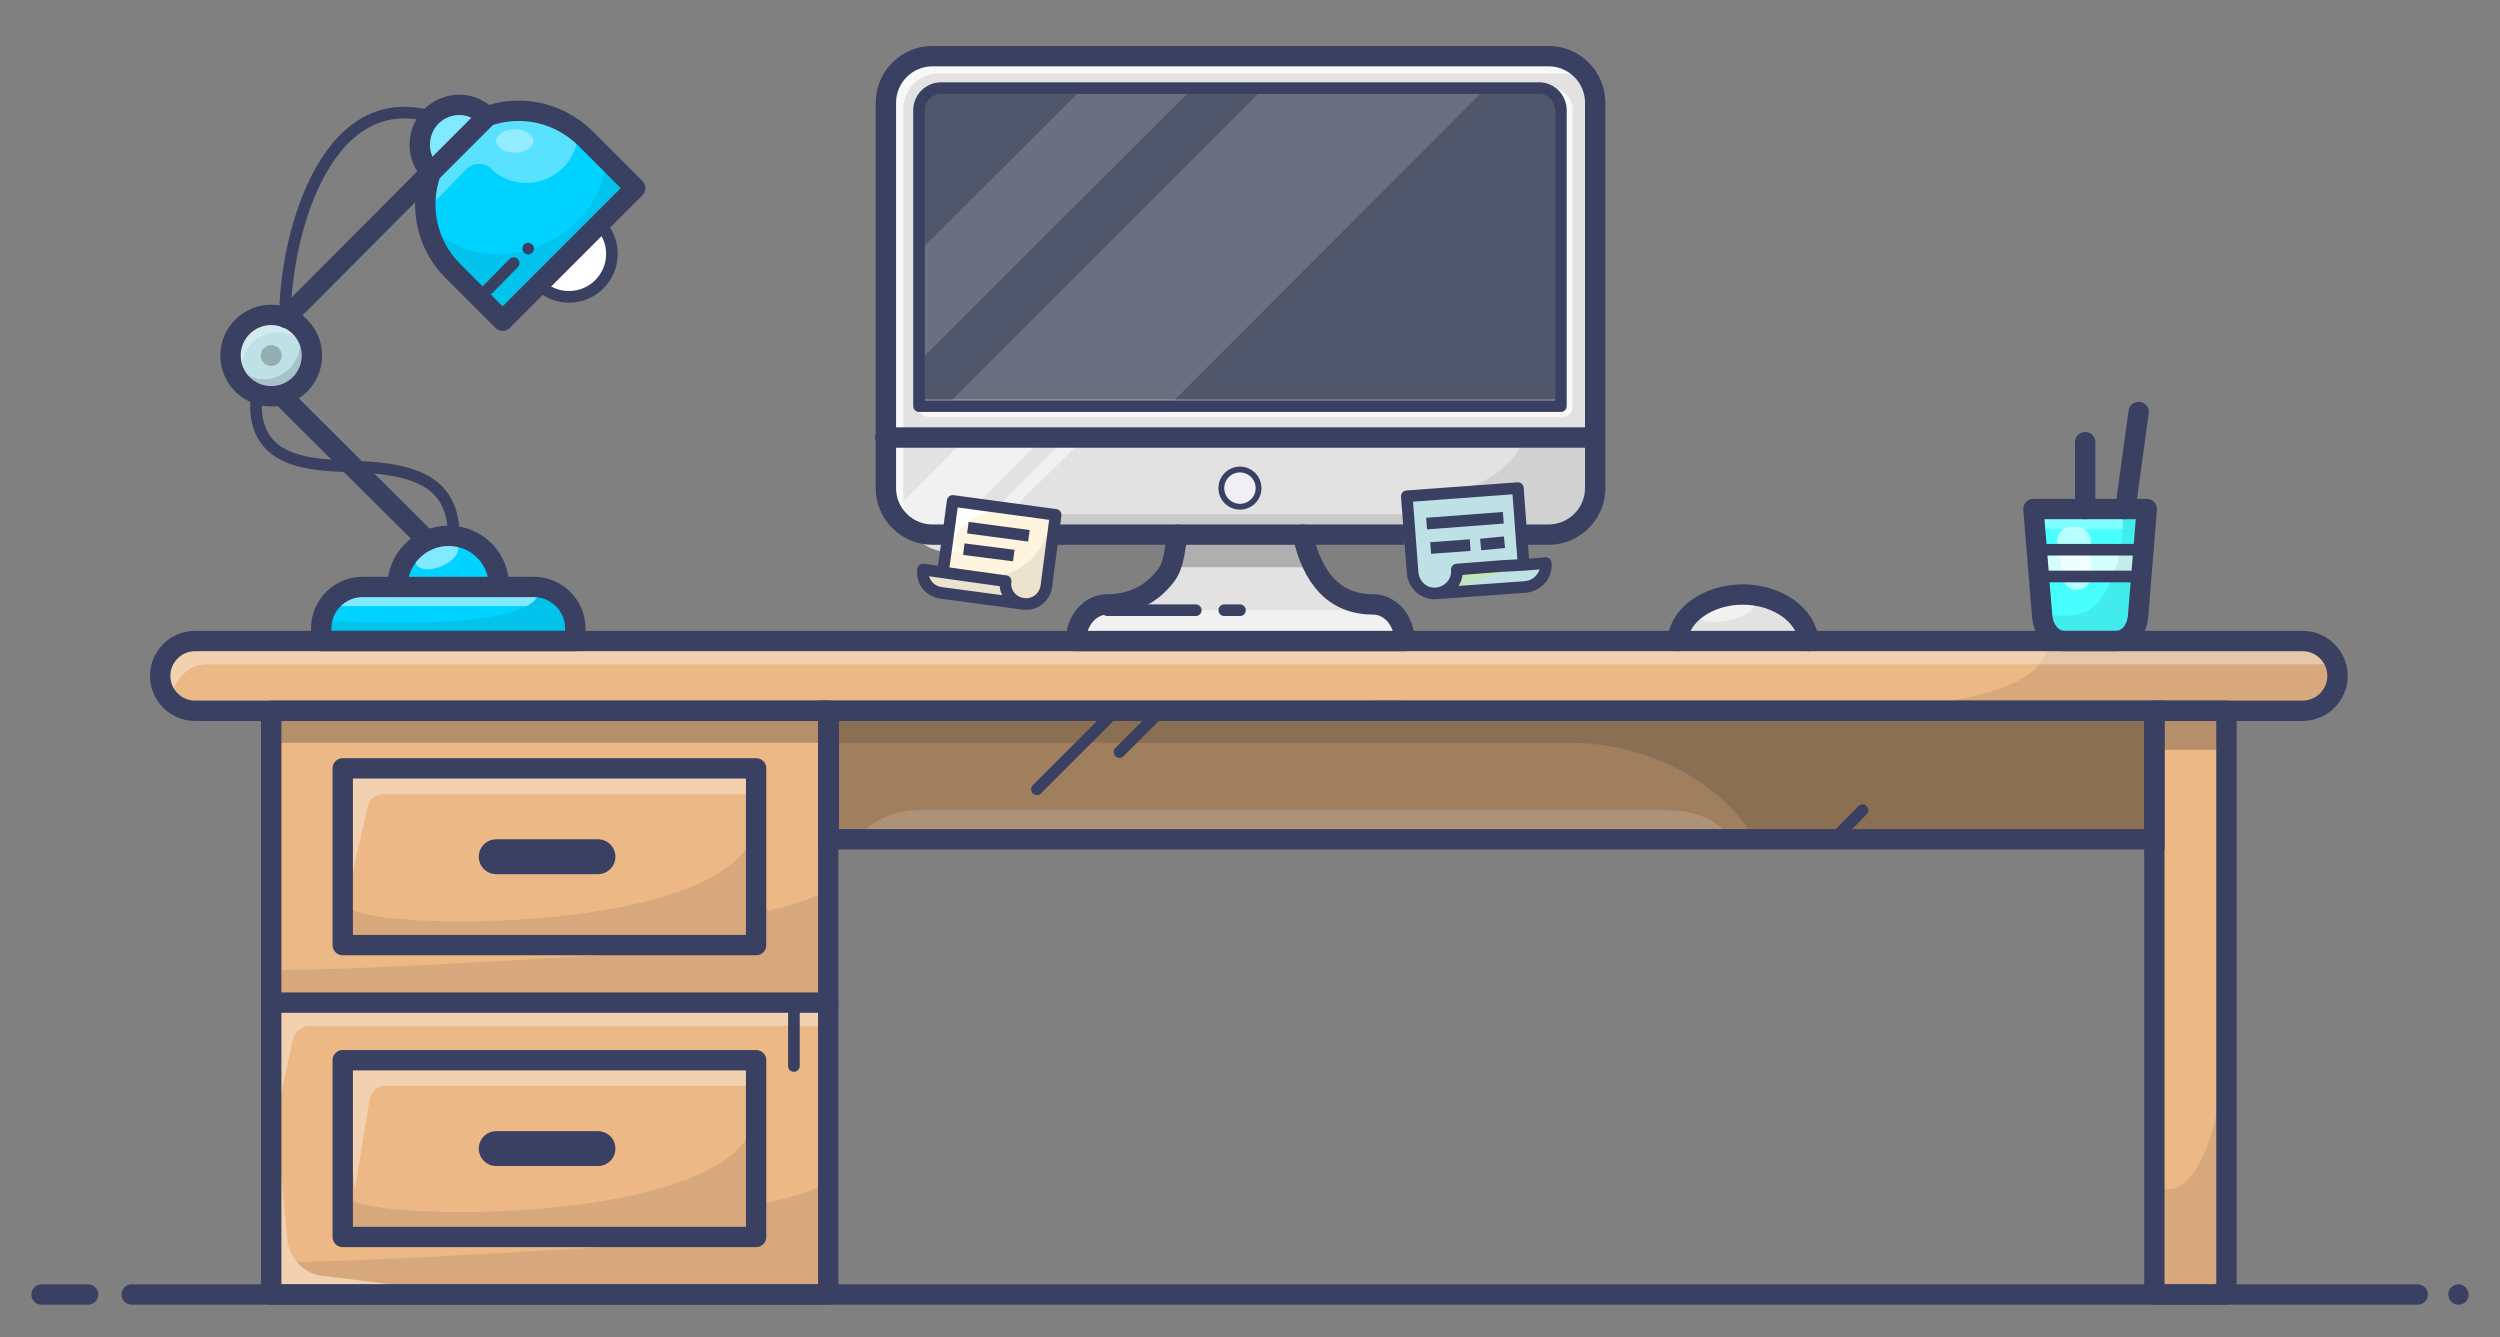 <?xml version="1.0" encoding="UTF-8" standalone="no"?>
<!-- Generator: Adobe Illustrator 21.0.0, SVG Export Plug-In . SVG Version: 6.00 Build 0)  -->

<svg
   xmlns:dc="http://purl.org/dc/elements/1.1/"
   xmlns:cc="http://creativecommons.org/ns#"
   xmlns:rdf="http://www.w3.org/1999/02/22-rdf-syntax-ns#"
   xmlns:svg="http://www.w3.org/2000/svg"
   xmlns="http://www.w3.org/2000/svg"
   xmlns:sodipodi="http://sodipodi.sourceforge.net/DTD/sodipodi-0.dtd"
   xmlns:inkscape="http://www.inkscape.org/namespaces/inkscape"
   version="1.1"
   x="0px"
   y="0px"
   viewBox="0 0 430 230"
   xml:space="preserve"
   id="svg752"
   sodipodi:docname="workspace-hero.svg"
   width="430"
   height="230"
   inkscape:version="0.92.2 (5c3e80d, 2017-08-06)"><rect x="0" y="0" width="430" height="230" fill="#808080" stroke="none"/><defs
     id="defs756" /><sodipodi:namedview
     pagecolor="#ffffff"
     bordercolor="#666666"
     borderopacity="1"
     objecttolerance="10"
     gridtolerance="10"
     guidetolerance="10"
     inkscape:pageopacity="0"
     inkscape:pageshadow="2"
     inkscape:window-width="1366"
     inkscape:window-height="745"
     id="namedview754"
     showgrid="false"
     inkscape:zoom="1.5733333"
     inkscape:cx="252.4131"
     inkscape:cy="100.6084"
     inkscape:window-x="-8"
     inkscape:window-y="-8"
     inkscape:window-maximized="1"
     inkscape:current-layer="svg752" /><style
     type="text/css"
     id="style2">
	.st0{fill:#FAF4ED;}
	.st1{fill:#F5F5F7;}
	.st2{fill:#F7F7F7;}
	.st3{fill:#F7FEFF;}
	.st4{opacity:4.000000e-02;fill:#141414;}
	.st5{fill:#FFFFFF;}
	.st6{opacity:5.000000e-02;fill:#141414;}
	.st7{opacity:3.000000e-02;fill:#141414;}
	.st8{opacity:0.5;fill:#FFFFFF;}
	.st9{opacity:0.75;fill:#FFFFFF;}
	.st10{opacity:0.7;fill:#FFFFFF;}
	.st11{opacity:2.000000e-02;fill:#141414;}
	.st12{fill:#141414;}
	.st13{fill:none;stroke:#DCDEE8;stroke-width:3;stroke-linecap:round;stroke-linejoin:round;stroke-miterlimit:10;}
	.st14{fill:none;stroke:#DCDEE8;stroke-width:6;stroke-linecap:round;stroke-linejoin:round;stroke-miterlimit:10;}
	.st15{fill:none;stroke:#DCDEE8;stroke-width:1.5;stroke-linecap:round;stroke-linejoin:round;stroke-miterlimit:10;}
	.st16{fill:none;stroke:#DCDEE8;stroke-width:4;stroke-linecap:round;stroke-linejoin:round;stroke-miterlimit:10;}
	.st17{fill:none;stroke:#DCDEE8;stroke-width:2;stroke-linecap:round;stroke-linejoin:round;stroke-miterlimit:10;}
	.st18{fill:none;stroke:#DCDEE8;stroke-width:3;stroke-linejoin:round;stroke-miterlimit:10;}
	.st19{fill:#EBB886;}
	.st20{fill:#48FFFF;}
	.st21{fill:#D2FFFE;}
	.st22{fill:#E2E2E2;}
	.st23{fill:#51576B;}
	.st24{fill:#D1F7C9;}
	.st25{fill:#FFF5DE;}
	.st26{fill:#FF7382;}
	.st27{fill:#00D3FF;}
	.st28{fill:#FFE499;}
	.st29{fill:#BEE1E5;}
	.st30{opacity:0.35;fill:#141414;}
	.st31{opacity:0.35;fill:#FFFFFF;}
	.st32{opacity:0.15;fill:#FFFFFF;}
	.st33{opacity:8.000000e-02;fill:#141414;}
	.st34{opacity:0.12;fill:#141414;}
	.st35{opacity:0.3;fill:#FFFFFF;}
	.st36{opacity:0.25;fill:#141414;}
	.st37{opacity:0.15;fill:#141414;}
	.st38{opacity:0.1;fill:#141414;}
	.st39{opacity:0.59;fill:#FFFFFF;}
	.st40{fill:none;stroke:#3A4061;stroke-width:2;stroke-linecap:round;stroke-linejoin:round;stroke-miterlimit:10;}
	.st41{fill:none;stroke:#3A4061;stroke-width:4;stroke-linecap:round;stroke-linejoin:round;stroke-miterlimit:10;}
	.st42{fill:#F0F0F2;stroke:#3A4061;stroke-miterlimit:10;}
	.st43{fill:none;stroke:#3A4061;stroke-width:6;stroke-linecap:round;stroke-linejoin:round;stroke-miterlimit:10;}
	.st44{fill:none;stroke:#3A4061;stroke-width:2;stroke-linejoin:round;stroke-miterlimit:10;}
	.st45{fill:none;stroke:#3A4061;stroke-width:3.5;stroke-linejoin:round;stroke-miterlimit:10;}
	.st46{fill:none;stroke:#3A4061;stroke-width:3.5;stroke-linecap:round;stroke-linejoin:round;stroke-miterlimit:10;}
	.st47{fill:none;stroke:#3A4061;stroke-width:3.5;stroke-miterlimit:10;}
</style><g
     id="g1228"
     transform="translate(-1.691)"><path
       style="fill:#ebb886"
       inkscape:connector-curvature="0"
       id="path481"
       d="m 397.741,110.257 c 3.3,0 6,2.7 6,6 0,1.7 -0.7,3.2 -1.8,4.2 -1.1,1.1 -2.6,1.8 -4.2,1.8 h -13.1 -12.4 v 0 h -228 v 0 h -95.8 -13.1 c -3.3,0 -6,-2.7 -6,-6 0,-1.7 0.7,-3.2 1.8,-4.2 1.1,-1.1 2.6,-1.8 4.2,-1.8 h 21.8 43.7 112.4 56.5 38.7 22.5 38 8.9 z"
       class="st19" /><path
       style="fill:#ebb886"
       inkscape:connector-curvature="0"
       id="path483"
       d="m 384.541,122.257 v 94.2 c 0,3.4 -2.8,6.2 -6.2,6.2 -3.4,0 -6.2,-2.8 -6.2,-6.2 v -94.2 z"
       class="st19" /><polygon
       transform="translate(-202.559,-252.743)"
       style="fill:#48ffff"
       id="polygon485"
       points="554.6,347.3 554.1,340.3 573.6,340.3 573,347.3 "
       class="st20" /><polygon
       transform="translate(-202.559,-252.743)"
       style="fill:#d2fffe"
       id="polygon487"
       points="555,351.9 554.6,347.3 573,347.3 572.6,351.9 "
       class="st21" /><path
       style="fill:#48ffff"
       inkscape:connector-curvature="0"
       id="path489"
       d="m 370.041,99.157 -0.5,6.8 c -0.2,2.4 -1.8,4.3 -3.8,4.3 h -8.9 c -2,0 -3.6,-1.8 -3.8,-4.3 l -0.5,-6.8 z"
       class="st20" /><rect
       style="fill:#ebb886"
       id="rect491"
       height="22.1"
       width="228"
       class="st19"
       y="122.257"
       x="144.241" /><path
       style="fill:#e2e2e2"
       inkscape:connector-curvature="0"
       id="path493"
       d="m 312.741,110.257 h -22.5 c 0.2,-4.5 5.2,-8 11.2,-8 6,0 11.1,3.5 11.3,8 z"
       class="st22" /><path
       style="fill:#ebb886"
       inkscape:connector-curvature="0"
       id="path513"
       d="m 144.141,172.457 v 50.2 h -95.8 v -50.2 z m -12.3,40.3 v -30.5 h -71.1 v 30.5 z"
       class="st19" /><path
       style="fill:#ebb886"
       inkscape:connector-curvature="0"
       id="path515"
       d="m 144.141,122.257 v 50.2 h -95.8 v -50.2 z m -12.3,40.3 v -30.4 h -71.1 v 30.4 z"
       class="st19" /><rect
       style="fill:#ebb886"
       id="rect517"
       height="30.5"
       width="71.1"
       class="st19"
       y="182.357"
       x="60.641" /><rect
       style="fill:#ebb886"
       id="rect519"
       height="30.5"
       width="71.1"
       class="st19"
       y="132.157"
       x="60.641" /><path
       style="fill:#00d3ff"
       inkscape:connector-curvature="0"
       id="path521"
       d="m 102.441,23.757 8.6,8.6 -6.2,6.2 -10.4,10.4 -6.2,6.2 -8.6,-8.6 c -4.6,-4.6 -5.9,-11.3 -3.7,-17 v 0 l 9.6,-9.6 v 0 c 1.8,-0.7 3.7,-1 5.6,-1 4,0.1 8.2,1.6 11.3,4.8 z"
       class="st27" /><path
       style="fill:#ffe499"
       inkscape:connector-curvature="0"
       id="path523"
       d="m 104.841,38.557 c 1.3,1.3 2.1,3.1 2.1,5.1 0,4.1 -3.3,7.4 -7.4,7.4 -2,0 -3.8,-0.8 -5.1,-2.1 z"
       class="st28" /><path
       style="fill:#00d3ff"
       inkscape:connector-curvature="0"
       id="path525"
       d="m 100.641,108.057 v 2.2 h -43.7 v -2.2 c 0,-3.9 3.2,-7.1 7.1,-7.1 h 6 17.5 6 c 3.9,0 7.1,3.1 7.1,7.1 z"
       class="st27" /><path
       style="fill:#00d3ff"
       inkscape:connector-curvature="0"
       id="path527"
       d="m 87.541,100.957 h -17.5 c 0,-4.8 3.9,-8.8 8.8,-8.8 4.8,0 8.7,3.9 8.7,8.8 z"
       class="st27" /><path
       style="fill:#00d3ff"
       inkscape:connector-curvature="0"
       id="path529"
       d="m 85.441,20.057 -9.6,9.6 c -2.6,-2.6 -2.6,-6.9 0,-9.6 2.7,-2.7 7,-2.7 9.6,0 z"
       class="st27" /><path
       style="fill:#bee1e5"
       inkscape:connector-curvature="0"
       id="path531"
       d="m 48.341,54.157 c 3.9,0 7,3.1 7,7 0,3.8 -3.1,6.9 -7,6.9 -3.8,0 -6.9,-3.1 -6.9,-6.9 -0.1,-3.9 3.1,-7 6.9,-7 z"
       class="st29" /><rect
       style="opacity:0.35;fill:#141414"
       id="rect539"
       height="20"
       width="227.6"
       class="st30"
       y="123.957"
       x="144.141" /><rect
       style="opacity:0.25;fill:#141414"
       id="rect565"
       height="5.7"
       width="95.9"
       class="st36"
       y="122.057"
       x="48.341" /><path
       inkscape:connector-curvature="0"
       id="path567"
       d="m 75.341,38.957 c 14,12.1 31.5,-1.3 30.4,-12 l 5.3,5.3 c -4.7,4.7 -9.4,9.4 -14.2,14.2 -2.9,2.9 -5.8,5.8 -8.7,8.7 -4.1,-4.4 -8.2,-8.7 -12.3,-13 z"
       class="st33" /><path
       style="opacity:0.15;fill:#141414"
       inkscape:connector-curvature="0"
       id="path569"
       d="m 94.441,101.457 c 0,-0.1 0,-0.3 0,-0.5 l 0.8,0.5 z"
       class="st37" /><path
       inkscape:connector-curvature="0"
       id="path571"
       d="m 99.441,104.057 -1,-0.6 -3.2,-2 h -0.8 c 0,1.1 -0.8,2.1 -2.2,2.8 -6.3,3.5 -24.6,3 -35.2,2.5 l -0.5,3.5 h 44.8 z"
       class="st33" /><path
       style="opacity:0.5;fill:#ffffff"
       inkscape:connector-curvature="0"
       id="path573"
       d="m 59.141,101.457 h 35.3 c 0,1.1 -0.8,2.1 -2.2,2.8 h -33.1 z"
       class="st8" /><polygon
       transform="translate(-190.559,-252.743)"
       style="opacity:0.3;fill:#ffffff"
       id="polygon575"
       points="289,354.2 289,356.2 285.8,354.2 "
       class="st35" /><path
       style="opacity:0.1;fill:#141414"
       inkscape:connector-curvature="0"
       id="path577"
       d="m 300.941,122.257 c 27.5,0.3 52.4,-1.1 53.2,-12 h 47.3 l 2.2,6 -3,5.2 -43.8,0.8 z"
       class="st38" /><path
       style="opacity:0.15;fill:#141414"
       inkscape:connector-curvature="0"
       id="path579"
       d="m 373.241,120.657 h -125.8 c -4.2,-0.2 -8.5,-0.3 -12.7,0 h -90.5 v 7.1 h 127.3 c 9,0 17.9,2.9 24.9,8.5 2.6,2.1 4.7,4.3 6,6.5 h 69.8 l 0.7,-15 h 0.3 z"
       class="st37" /><polygon
       transform="translate(-190.559,-252.743)"
       style="opacity:0.3;fill:#ffffff"
       id="polygon581"
       points="274,475.4 238.9,475.4 273.9,475.4 "
       class="st35" /><path
       style="opacity:0.1;fill:#141414"
       inkscape:connector-curvature="0"
       id="path583"
       d="m 131.841,156.857 c 5.5,-0.6 9.7,-2.4 12.3,-3.8 v 19.3 h -55.6 -40.2 v -5.5 c 19.5,0.1 83.5,-4.3 83.5,-4.3 z"
       class="st38" /><path
       style="opacity:0.35;fill:#ffffff"
       inkscape:connector-curvature="0"
       id="path585"
       d="m 57.241,219.457 c -1.8,-0.2 -3.4,-1.1 -4.5,-2.4 -0.9,-1.1 -1.5,-2.4 -1.6,-3.8 l -2.9,-29.4 v 33.3 5.5 h 35 z"
       class="st31" /><path
       style="opacity:0.1;fill:#141414"
       inkscape:connector-curvature="0"
       id="path587"
       d="m 144.141,203.357 v 19.3 h -60.8 l -26.1,-3.2 c -1.8,-0.2 -3.4,-1.1 -4.5,-2.4 23.3,-0.4 79,-4.3 79,-4.3 v -5.7 c 5.6,-0.6 9.8,-2.4 12.4,-3.7 z"
       class="st38" /><path
       inkscape:connector-curvature="0"
       id="path589"
       d="m 371.341,87.557 h -4.8 c 0.1,1.2 0.2,2.4 0.2,3.5 -0.1,4.5 -1.5,8.6 -3.7,11.9 -1.2,1.8 -3.3,2.9 -5.4,2.9 h -3.1 v 3.9 c -0.4,0.1 -0.9,0.3 -1.3,0.4 l -0.8,0.1 h 2.1 v 0 h 15 v -4.5 0 l 1.5,-14.7 z"
       class="st33" /><path
       style="opacity:0.3;fill:#ffffff"
       inkscape:connector-curvature="0"
       id="path591"
       d="m 366.641,87.557 c 0.1,1.2 0.2,2.4 0.2,3.5 h -15.3 v -3.5 z"
       class="st35" /><polygon
       transform="translate(-202.559,-252.743)"
       style="fill:#141414"
       id="polygon593"
       points="573.9,343.8 573.6,343.8 573.9,340.3 "
       class="st12" /><path
       style="opacity:0.35;fill:#ffffff"
       inkscape:connector-curvature="0"
       id="path597"
       d="m 95.941,19.957 -8.6,-0.9 -4,3.4 v 0 c 0,0.3 0,0.7 0.1,1 l -1.8,-0.4 -7.2,7.8 0.4,5.5 7,-7.2 c 1.2,-1.3 3.3,-1.3 4.5,0 0.1,0.1 0.3,0.3 0.4,0.4 1.5,1.2 3.4,1.9 5.5,1.9 3.4,0 6.4,-1.9 7.9,-4.8 0.5,-0.9 0.8,-2 1,-3 z"
       class="st31" /><path
       style="opacity:0.15;fill:#ffffff"
       inkscape:connector-curvature="0"
       id="path599"
       d="m 288.641,139.357 h -60.7 -7.2 -60.7 c -2.8,0 -7.3,0.5 -11.1,5 h 71.8 7.2 71.8 c -3.8,-4.5 -8.3,-5 -11.1,-5 z"
       class="st32" /><circle
       style="opacity:0.25;fill:#141414"
       id="circle601"
       r="1.8"
       cy="61.157"
       cx="48.341"
       class="st36" /><path
       style="opacity:0.3;fill:#ffffff"
       inkscape:connector-curvature="0"
       id="path603"
       d="m 43.241,63.357 c 0,-3.4 2.8,-6.2 6.2,-6.2 3.4,0 6.2,2.8 6.2,6.2 l -1.8,-7.3 -5.9,-2.5 -4.8,2.9 -1.9,4.3 z"
       class="st35" /><path
       style="opacity:0.15;fill:#141414"
       inkscape:connector-curvature="0"
       id="path605"
       d="m 53.141,57.557 c 0.8,3.3 -1.3,6.7 -4.6,7.5 -3.3,0.8 -6.7,-1.3 -7.5,-4.6 l 3.4,6.7 6.3,1.1 4,-3.9 0.8,-4.7 z"
       class="st37" /><path
       style="opacity:0.15;fill:#141414"
       inkscape:connector-curvature="0"
       id="path607"
       d="m 100.641,47.357 5.9,-5.9 -1.7,-3 -7.2,7.3 c -0.1,-0.1 -0.1,-0.1 -0.2,-0.2 l -1.5,1.8 v 0 0 l -0.9,1.1 -0.6,0.8 2.8,1.2 6.1,-0.5 3.3,-3.1 v -1.4 c -1.1,1.6 -3.7,2.4 -6,1.9 z"
       class="st37" /><ellipse
       style="opacity:0.35;fill:#ffffff"
       id="ellipse609"
       ry="2"
       rx="3.2"
       cy="24.257"
       cx="90.241"
       class="st31" /><polygon
       transform="translate(-190.559,-252.743)"
       style="opacity:0.5;fill:#ffffff"
       id="polygon611"
       points="265.5,281.8 264.5,276.6 270.2,269.4 274.6,272.4 "
       class="st8" /><ellipse
       style="opacity:0.5;fill:#ffffff;stroke-width:1"
       id="ellipse613"
       ry="2.1"
       rx="3.9"
       cy="117.866"
       cx="33.51"
       class="st8"
       transform="rotate(-22.955)" /><path
       style="opacity:0.35;fill:#ffffff"
       inkscape:connector-curvature="0"
       id="path615"
       d="m 404.041,114.257 c -0.1,0 -0.1,0 -0.2,0 h -366.5 c -1.7,0 -3.2,0.7 -4.2,1.8 -1.1,1.1 -1.8,2.6 -1.8,4.2 0,1.1 -2.2,-9 1,-9 h 366.5 c 2.3,0 4.2,1.2 5.2,3 z"
       class="st31" /><rect
       style="opacity:0.25;fill:#141414"
       id="rect617"
       height="7"
       width="12.9"
       class="st36"
       y="121.957"
       x="371.741" /><path
       style="opacity:0.1;fill:#141414"
       inkscape:connector-curvature="0"
       id="path619"
       d="m 372.241,201.457 c 0,6.3 12.4,5.9 12.4,-29 0,35.8 0,50.2 0,50.2 h -6.2 -6.2 z"
       class="st38" /><path
       style="opacity:0.1;fill:#141414"
       inkscape:connector-curvature="0"
       id="path621"
       d="m 61.641,205.757 c 0,4.5 70.2,5.8 70.2,-15.2 0,28.2 0,22.2 0,22.2 h -70.2 z"
       class="st38" /><path
       style="opacity:0.1;fill:#141414"
       inkscape:connector-curvature="0"
       id="path623"
       d="m 61.641,155.757 c 0,4.5 70.2,5.8 70.2,-15.2 0,28.2 0,22.2 0,22.2 h -70.2 z"
       class="st38" /><path
       style="opacity:0.35;fill:#ffffff"
       inkscape:connector-curvature="0"
       id="path625"
       d="m 131.841,182.357 h -71.1 v 2.8 h -0.2 l 2.2,19.4 2.5,-15.4 c 0.2,-1.4 1.4,-2.4 2.8,-2.4 h 63.9 v -4.4 z"
       class="st31" /><path
       style="opacity:0.35;fill:#ffffff"
       inkscape:connector-curvature="0"
       id="path627"
       d="m 131.841,132.157 h -71.1 v 4.4 l 0.9,16.6 3.3,-14.4 c 0.3,-1.3 1.4,-2.2 2.7,-2.2 h 64.2 z"
       class="st31" /><path
       style="opacity:0.35;fill:#ffffff"
       inkscape:connector-curvature="0"
       id="path629"
       d="m 144.641,173.057 h -95.9 v 3.4 l 1.3,11.8 2,-9.4 c 0.3,-1.4 1.5,-2.4 3,-2.4 h 89.6 z"
       class="st31" /><ellipse
       style="opacity:0.5;fill:#ffffff;stroke-width:1"
       id="ellipse637"
       ry="1.8"
       rx="5"
       cy="162.498"
       cx="271.542"
       class="st8"
       transform="rotate(-11.531)" /><path
       style="opacity:0.59;fill:#ffffff"
       inkscape:connector-curvature="0"
       id="path639"
       d="m 357.941,90.657 h 0.9 c 1.4,0 2.5,1.1 2.5,2.4 v 6 c 0,1.4 -1.1,2.4 -2.5,2.4 v 0 c -1.2,0 -2.2,-0.9 -2.4,-2.1 l -0.9,-6 c -0.3,-1.3 0.9,-2.7 2.4,-2.7 z"
       class="st39" /><path
       style="fill:#ffffff;stroke:#3a4061;stroke-width:2;stroke-linecap:round;stroke-linejoin:round;stroke-miterlimit:10"
       inkscape:connector-curvature="0"
       id="path642"
       d="m 106.941,43.657 c 0,4.1 -3.3,7.4 -7.4,7.4 -2,0 -3.8,-0.8 -5.1,-2.1 l 10.4,-10.4 c 1.3,1.3 2.1,3.1 2.1,5.1 z"
       class="st40" /><path
       style="fill:none;stroke:#3a4061;stroke-width:4;stroke-linecap:round;stroke-linejoin:round;stroke-miterlimit:10"
       inkscape:connector-curvature="0"
       id="path644"
       d="M 52.441,55.557"
       class="st41" /><path
       style="fill:none;stroke:#3a4061;stroke-width:2;stroke-linecap:round;stroke-linejoin:round;stroke-miterlimit:10"
       inkscape:connector-curvature="0"
       id="path646"
       d="m 75.941,20.057 c -18.9,-5.4 -25.4,22.1 -25.2,34.7"
       class="st40" /><path
       style="fill:none;stroke:#3a4061;stroke-width:2;stroke-linecap:round;stroke-linejoin:round;stroke-miterlimit:10"
       inkscape:connector-curvature="0"
       id="path648"
       d="m 45.841,67.657 c -1.4,12.4 9.6,12.3 17,12.6 10.6,0.4 16.9,2.8 16.9,12"
       class="st40" /><path
       style="fill:none;stroke:#3a4061;stroke-width:6;stroke-linecap:round;stroke-linejoin:round;stroke-miterlimit:10"
       inkscape:connector-curvature="0"
       id="path652"
       d="m 87.041,197.557 c 5.8,0 11.7,0 17.5,0"
       class="st43" /><path
       style="fill:none;stroke:#3a4061;stroke-width:6;stroke-linecap:round;stroke-linejoin:round;stroke-miterlimit:10"
       inkscape:connector-curvature="0"
       id="path654"
       d="m 87.041,147.357 c 5.8,0 11.7,0 17.5,0"
       class="st43" /><line
       style="fill:none;stroke:#3a4061;stroke-width:2;stroke-linecap:round;stroke-linejoin:round;stroke-miterlimit:10"
       id="line662"
       y2="94.557"
       x2="351.941"
       y1="94.557"
       x1="370.541"
       class="st40" /><line
       style="fill:none;stroke:#3a4061;stroke-width:2;stroke-linecap:round;stroke-linejoin:round;stroke-miterlimit:10"
       id="line664"
       y2="99.157"
       x2="352.241"
       y1="99.157"
       x1="370.241"
       class="st40" /><line
       style="fill:none;stroke:#3a4061;stroke-width:2;stroke-linecap:round;stroke-linejoin:round;stroke-miterlimit:10"
       id="line666"
       y2="135.757"
       x2="180.041"
       y1="122.257"
       x1="193.541"
       class="st40" /><line
       style="fill:none;stroke:#3a4061;stroke-width:2;stroke-linecap:round;stroke-linejoin:round;stroke-miterlimit:10"
       id="line668"
       y2="129.357"
       x2="194.241"
       y1="122.257"
       x1="201.341"
       class="st40" /><line
       style="fill:none;stroke:#3a4061;stroke-width:2;stroke-linecap:round;stroke-linejoin:round;stroke-miterlimit:10"
       id="line670"
       y2="183.357"
       x2="138.241"
       y1="172.457"
       x1="138.241"
       class="st40" /><line
       style="fill:none;stroke:#3a4061;stroke-width:2;stroke-linecap:round;stroke-linejoin:round;stroke-miterlimit:10"
       id="line672"
       y2="139.357"
       x2="322.041"
       y1="144.357"
       x1="317.141"
       class="st40" /><path
       style="fill:none;stroke:#3a4061;stroke-width:2;stroke-linecap:round;stroke-linejoin:round;stroke-miterlimit:10"
       inkscape:connector-curvature="0"
       id="path674"
       d="M 350.341,122.257"
       class="st40" /><path
       class="st46"
       d="m 87.541,100.957 h 6 c 3.9,0 7.1,3.2 7.1,7.1 v 2.2 h -43.7 v -2.2 c 0,-3.9 3.2,-7.1 7.1,-7.1 h 6"
       id="path692"
       inkscape:connector-curvature="0"
       style="fill:none;stroke:#3a4061;stroke-width:3.5;stroke-linecap:round;stroke-linejoin:round;stroke-miterlimit:10" /><path
       class="st46"
       d="m 87.541,100.957 h -17.5 c 0,-4.8 3.9,-8.8 8.8,-8.8 4.9,0 8.7,3.9 8.7,8.8 z"
       id="path694"
       inkscape:connector-curvature="0"
       style="fill:none;stroke:#3a4061;stroke-width:3.5;stroke-linecap:round;stroke-linejoin:round;stroke-miterlimit:10" /><path
       class="st46"
       d="m 85.441,20.057 -9.6,9.6 c -2.6,-2.6 -2.6,-6.9 0,-9.6 2.7,-2.7 7,-2.7 9.6,0 z"
       id="path696"
       inkscape:connector-curvature="0"
       style="fill:none;stroke:#3a4061;stroke-width:3.5;stroke-linecap:round;stroke-linejoin:round;stroke-miterlimit:10" /><circle
       class="st46"
       cx="48.341"
       cy="61.157"
       r="7"
       id="circle698"
       style="fill:none;stroke:#3a4061;stroke-width:3.5;stroke-linecap:round;stroke-linejoin:round;stroke-miterlimit:10" /><line
       class="st46"
       x1="75.141"
       y1="92.957"
       x2="50.441"
       y2="68.357"
       id="line700"
       style="fill:none;stroke:#3a4061;stroke-width:3.5;stroke-linecap:round;stroke-linejoin:round;stroke-miterlimit:10" /><path
       class="st46"
       d="m 75.841,29.557 c -2.1,5.7 -0.9,12.4 3.7,17 l 8.6,8.6 6.2,-6.2 10.4,-10.4 6.2,-6.2 -8.6,-8.6 c -3.2,-3.1 -7.3,-4.7 -11.4,-4.7 -1.9,0 -3.8,0.3 -5.6,1"
       id="path702"
       inkscape:connector-curvature="0"
       style="fill:none;stroke:#3a4061;stroke-width:3.5;stroke-linecap:round;stroke-linejoin:round;stroke-miterlimit:10" /><line
       class="st46"
       x1="50.841"
       y1="54.657"
       x2="75.841"
       y2="29.557"
       id="line704"
       style="fill:none;stroke:#3a4061;stroke-width:3.5;stroke-linecap:round;stroke-linejoin:round;stroke-miterlimit:10" /><path
       class="st46"
       d="m 397.741,122.257 h -362.5 c -3.3,0 -6,-2.7 -6,-6 v 0 c 0,-3.3 2.7,-6 6,-6 h 362.5 c 3.3,0 6,2.7 6,6 v 0 c 0,3.3 -2.7,6 -6,6 z"
       id="path708"
       inkscape:connector-curvature="0"
       style="fill:none;stroke:#3a4061;stroke-width:3.5;stroke-linecap:round;stroke-linejoin:round;stroke-miterlimit:10" /><rect
       x="48.341"
       y="122.257"
       class="st46"
       width="95.8"
       height="100.4"
       id="rect712"
       style="fill:none;stroke:#3a4061;stroke-width:3.5;stroke-linecap:round;stroke-linejoin:round;stroke-miterlimit:10" /><line
       class="st46"
       x1="144.141"
       y1="172.457"
       x2="48.341"
       y2="172.457"
       id="line714"
       style="fill:none;stroke:#3a4061;stroke-width:3.5;stroke-linecap:round;stroke-linejoin:round;stroke-miterlimit:10" /><rect
       x="60.641"
       y="182.357"
       class="st46"
       width="71.1"
       height="30.4"
       id="rect716"
       style="fill:none;stroke:#3a4061;stroke-width:3.5;stroke-linecap:round;stroke-linejoin:round;stroke-miterlimit:10" /><rect
       x="60.641"
       y="132.157"
       class="st46"
       width="71.1"
       height="30.4"
       id="rect718"
       style="fill:none;stroke:#3a4061;stroke-width:3.5;stroke-linecap:round;stroke-linejoin:round;stroke-miterlimit:10" /><rect
       x="372.241"
       y="122.257"
       class="st46"
       width="12.4"
       height="100.4"
       id="rect722"
       style="fill:none;stroke:#3a4061;stroke-width:3.5;stroke-linecap:round;stroke-linejoin:round;stroke-miterlimit:10" /><rect
       x="144.241"
       y="122.257"
       class="st47"
       width="228"
       height="22.1"
       id="rect724"
       style="fill:none;stroke:#3a4061;stroke-width:3.5;stroke-miterlimit:10" /><path
       class="st46"
       d="m 356.741,110.257 h 8.9 c 2,0 3.6,-1.8 3.8,-4.3 l 1.5,-18.4 h -19.5 l 1.5,18.4 c 0.2,2.5 1.9,4.3 3.8,4.3 z"
       id="path726"
       inkscape:connector-curvature="0"
       style="fill:none;stroke:#3a4061;stroke-width:3.5;stroke-linecap:round;stroke-linejoin:round;stroke-miterlimit:10" /><line
       class="st46"
       x1="24.341"
       y1="222.657"
       x2="417.541"
       y2="222.657"
       id="line728"
       style="fill:none;stroke:#3a4061;stroke-width:3.5;stroke-linecap:round;stroke-linejoin:round;stroke-miterlimit:10" /><line
       class="st46"
       x1="16.841"
       y1="222.657"
       x2="8.841"
       y2="222.657"
       id="line730"
       style="fill:none;stroke:#3a4061;stroke-width:3.5;stroke-linecap:round;stroke-linejoin:round;stroke-miterlimit:10" /><line
       class="st46"
       x1="424.541"
       y1="222.657"
       x2="424.541"
       y2="222.657"
       id="line732"
       style="fill:none;stroke:#3a4061;stroke-width:3.5;stroke-linecap:round;stroke-linejoin:round;stroke-miterlimit:10" /><path
       class="st46"
       d="m 290.241,110.257 c 0.2,-4.4 5.2,-8 11.2,-8 6,0 11,3.6 11.3,8"
       id="path734"
       inkscape:connector-curvature="0"
       style="fill:none;stroke:#3a4061;stroke-width:3.5;stroke-linecap:round;stroke-linejoin:round;stroke-miterlimit:10" /><line
       class="st46"
       x1="369.541"
       y1="70.857"
       x2="367.241"
       y2="87.557"
       id="line736"
       style="fill:none;stroke:#3a4061;stroke-width:3.5;stroke-linecap:round;stroke-linejoin:round;stroke-miterlimit:10" /><line
       class="st46"
       x1="360.341"
       y1="87.557"
       x2="360.341"
       y2="76.057"
       id="line738"
       style="fill:none;stroke:#3a4061;stroke-width:3.5;stroke-linecap:round;stroke-linejoin:round;stroke-miterlimit:10" /><g
       transform="translate(-26.278)"
       id="g1100"><path
         class="st22"
         d="m 302.341,75.257 v 8.7 c 0,4.4 -3.6,8 -8,8 h -4.6 l -0.6,-8 -19.1,1.4 0.5,6.5 -0.9,0.1 h -17.5 -21.5 -21.5 l 0.5,-3.4 -17.7,-2.4 -0.8,5.8 h -0.3 -2.4 c -4.4,0 -8,-3.6 -8,-8 v -7.3 -1.4 z"
         id="path495"
         inkscape:connector-curvature="0"
         style="fill:#e2e2e2" /><path
         class="st22"
         d="m 302.341,17.657 v 57.6 h -122 v -57.7 c 0,-4.4 3.6,-8 8,-8 h 106 c 4.4,0.1 8,3.7 8,8.1 z m -5.9,52.1 v -50.9 c 0,-2.1 -1.7,-3.8 -3.8,-3.8 h -102.8 c -2.1,0 -3.8,1.7 -3.8,3.8 v 50.9 z"
         id="path497"
         inkscape:connector-curvature="0"
         style="fill:#e2e2e2" /><path
         class="st23"
         d="m 296.441,18.857 v 50.9 h -110.3 v -50.9 c 0,-2.1 1.7,-3.8 3.8,-3.8 h 102.8 c 2,0.1 3.7,1.8 3.7,3.8 z"
         id="path499"
         inkscape:connector-curvature="0"
         style="fill:#51576b" /><path
         class="st24"
         d="m 293.841,96.857 c 0.2,2.1 -1.4,3.9 -3.5,4.1 l -15.3,1.1 c 2.1,-0.2 3.7,-2 3.5,-4.1 l 7.7,-0.6 3.8,-0.3 z"
         id="path501"
         inkscape:connector-curvature="0"
         style="fill:#d1f7c9" /><path
         class="st24"
         d="m 289.741,93.357 0.3,3.8 -3.8,0.3 -7.7,0.6 c 0.2,2.1 -1.4,3.9 -3.5,4.1 -2.1,0.2 -3.9,-1.4 -4.1,-3.5 l -0.5,-6.7 -0.5,-6.5 19.1,-1.4 0.6,8 z"
         id="path503"
         inkscape:connector-curvature="0"
         style="fill:#d1f7c9" /><path
         class="st22"
         d="m 269.541,110.257 h -56.5 c 0,-3.5 2.4,-6.3 5.4,-6.3 4.3,0 7.7,-1.8 10.1,-5 1.4,-1.9 1.4,-4.2 2,-7 h 21.5 c 1.6,7.3 5.3,12 12.1,12 1.5,0 2.8,0.7 3.8,1.8 1,1.2 1.6,2.7 1.6,4.5 z"
         id="path505"
         inkscape:connector-curvature="0"
         style="fill:#e2e2e2" /><path
         class="st25"
         d="m 209.541,88.557 -0.5,3.4 -1.2,8.8 c -0.3,1.9 -2,3.3 -4,3 -1.9,-0.3 -3.3,-2 -3,-4 l -7.2,-1 -3.5,-0.5 0.5,-3.5 0.4,-2.9 0.8,-5.8 z"
         id="path507"
         inkscape:connector-curvature="0"
         style="fill:#fff5de" /><path
         class="st25"
         d="m 203.941,103.857 -14.2,-1.9 c -1.9,-0.3 -3.3,-2 -3,-4 l 3.5,0.5 3.5,0.5 7.2,1 c -0.3,1.8 1,3.6 3,3.9 z"
         id="path509"
         inkscape:connector-curvature="0"
         style="fill:#fff5de" /><polygon
         class="st32"
         points="376.9,295.7 376.9,314.6 423.7,267.9 404.8,267.9 "
         id="polygon543"
         style="opacity:0.15;fill:#ffffff"
         transform="translate(-190.559,-252.743)" /><polygon
         class="st32"
         points="380.7,323.1 419,323.1 474.5,267.5 435.9,267.9 "
         id="polygon545"
         style="opacity:0.15;fill:#ffffff"
         transform="translate(-190.559,-252.743)" /><polygon
         class="st8"
         points="382.4,338.9 386.5,339.5 398.1,327.8 384.8,328 373.1,339.8 373.1,342.8 375.1,344.8 381.6,344.8 "
         id="polygon547"
         style="opacity:0.5;fill:#ffffff"
         transform="translate(-190.559,-252.743)" /><polygon
         class="st8"
         points="389.9,340.1 392.9,340.1 404.4,328.7 401,329 "
         id="polygon549"
         style="opacity:0.5;fill:#ffffff"
         transform="translate(-190.559,-252.743)" /><path
         class="st33"
         d="m 275.241,84.957 13.8,-1 0.6,8 h 4.6 l 6.2,-2.9 1.8,-5.1 v -8.7 h -6.5 -5.7 c -0.5,1.9 -1.8,3.6 -3.3,5 -3,2.8 -7.5,4.4 -11.5,4.7"
         id="path551"
         inkscape:connector-curvature="0" /><rect
         x="209.741"
         y="88.457"
         class="st34"
         width="60.2"
         height="3"
         id="rect553"
         style="opacity:0.12;fill:#141414" /><path
         class="st33"
         d="m 271.241,99.757 c 2.1,0 14.1,-1.5 14.7,-15.6 l 3.1,-0.2 1,12.9 h 3.8 l -0.4,2 -2.2,2.1 -16.2,1.2 z"
         id="path555"
         inkscape:connector-curvature="0" /><path
         class="st35"
         d="m 270.841,96.857 0.4,-1.5 c 1.2,-4.3 4.4,-7.8 8.7,-9.2 l 4.8,-1.6 -14.7,0.8 z"
         id="path557"
         inkscape:connector-curvature="0"
         style="opacity:0.3;fill:#ffffff" /><path
         class="st33"
         d="m 189.841,98.357 c 8.8,1.9 16.7,1.6 19.4,-10 l -2.2,14.2 -2.7,1.2 -16.2,-2.5 -1.6,-3.1 z"
         id="path559"
         inkscape:connector-curvature="0" /><path
         class="st5"
         d="m 190.541,95.557 1.3,-9.4 10.2,1.4 -2.8,0.3 c -3.3,0.4 -6.3,2.5 -7.6,5.5 z"
         id="path561"
         inkscape:connector-curvature="0"
         style="fill:#ffffff" /><rect
         x="230.541"
         y="91.157"
         class="st36"
         width="21.7"
         height="6.4"
         id="rect563"
         style="opacity:0.25;fill:#141414" /><rect
         x="213.041"
         y="104.957"
         class="st8"
         width="55.1"
         height="5.3"
         id="rect595"
         style="opacity:0.5;fill:#ffffff" /><path
         class="st9"
         d="m 193.741,94.957 h -2.4 c -3,0 -5.6,-1.6 -7,-4.1 -0.7,-1.2 -1,-2.5 -1,-3.9 v -7.3 -61 c 0,-3.3 2.7,-6 6,-6 h 108 c 1.4,0 2.8,0.4 4,1 -1.4,-2.4 -4,-4 -7,-4 h -106 c -4.4,0 -8,3.6 -8,8 v 59 7.3 c 0,3 1.6,5.6 4,6.9 1.2,0.7 2.5,1.1 4,1.1 h 2.4"
         id="path633"
         inkscape:connector-curvature="0"
         style="opacity:0.75;fill:#ffffff" /><path
         class="st9"
         d="m 298.441,18.857 v 51.2 c 0,1 -0.8,1.7 -1.7,1.7 h -108.6 c -1.7,0 -3,-1.3 -3,-3 v 0 h 110.3 v -52.9 c 0,-0.2 0,-0.5 -0.1,-0.7 1.8,0.4 3.1,1.9 3.1,3.7 z"
         id="path635"
         inkscape:connector-curvature="0"
         style="opacity:0.75;fill:#ffffff" /><circle
         class="st42"
         cx="241.241"
         cy="83.957"
         r="3.2"
         id="circle650"
         style="fill:#f0f0f2;stroke:#3a4061;stroke-miterlimit:10" /><path
         class="st40"
         d="m 292.741,15.157 h -102.9 c -2.1,0 -3.8,1.7 -3.8,3.8 v 50.9 h 110.4 v -50.9 c 0,-2.1 -1.7,-3.8 -3.7,-3.8 z"
         id="path656"
         inkscape:connector-curvature="0"
         style="fill:none;stroke:#3a4061;stroke-width:2;stroke-linecap:round;stroke-linejoin:round;stroke-miterlimit:10" /><line
         class="st40"
         x1="218.441"
         y1="104.957"
         x2="233.641"
         y2="104.957"
         id="line658"
         style="fill:none;stroke:#3a4061;stroke-width:2;stroke-linecap:round;stroke-linejoin:round;stroke-miterlimit:10" /><line
         class="st40"
         x1="238.541"
         y1="104.957"
         x2="241.241"
         y2="104.957"
         id="line660"
         style="fill:none;stroke:#3a4061;stroke-width:2;stroke-linecap:round;stroke-linejoin:round;stroke-miterlimit:10" /><path
         class="st44"
         d="m 290.041,97.157 -0.3,-3.8 -0.7,-9.4 -19.1,1.4 1,13.2 c 0.2,2.1 2,3.7 4.1,3.5 2.1,-0.2 3.7,-2 3.5,-4.1 l 7.7,-0.6 3.8,-0.2 3.8,-0.3 c 0.2,2.1 -1.4,3.9 -3.5,4.1 l -15.3,1.1"
         id="path676"
         inkscape:connector-curvature="0"
         style="fill:#bee1e5;fill-opacity:1;stroke:#3a4061;stroke-width:2;stroke-linejoin:round;stroke-miterlimit:10" /><path
         class="st44"
         d="m 203.941,103.857 -14.2,-1.9 c -1.9,-0.3 -3.3,-2 -3,-4 l 3.5,0.5 3.5,0.5 7.2,1 c -0.3,1.8 1,3.6 3,3.9 2,0.3 3.7,-1.1 4,-3 l 1.6,-12.3 -17.7,-2.4 -1.2,8.8 -0.5,3.5"
         id="path678"
         inkscape:connector-curvature="0"
         style="fill:none;stroke:#3a4061;stroke-width:2;stroke-linejoin:round;stroke-miterlimit:10" /><line
         class="st44"
         x1="273.341"
         y1="90.057"
         x2="286.541"
         y2="89.057"
         id="line680"
         style="fill:none;stroke:#3a4061;stroke-width:2;stroke-linejoin:round;stroke-miterlimit:10" /><line
         class="st44"
         x1="274.041"
         y1="94.257"
         x2="280.841"
         y2="93.757"
         id="line682"
         style="fill:none;stroke:#3a4061;stroke-width:2;stroke-linejoin:round;stroke-miterlimit:10" /><line
         class="st44"
         x1="282.641"
         y1="93.657"
         x2="286.741"
         y2="93.257"
         id="line684"
         style="fill:none;stroke:#3a4061;stroke-width:2;stroke-linejoin:round;stroke-miterlimit:10" /><line
         style="fill:none;stroke:#3a4061;stroke-width:3.5;stroke-linejoin:round;stroke-miterlimit:10"
         id="line686"
         y2="91.957"
         x2="208.741"
         y1="91.957"
         x1="269.541"
         class="st45" /><path
         style="fill:none;stroke:#3a4061;stroke-width:3.5;stroke-linejoin:round;stroke-miterlimit:10"
         inkscape:connector-curvature="0"
         id="path688"
         d="m 190.741,91.957 h -2.4 c -4.4,0 -8,-3.6 -8,-8 v -7.3 -59 c 0,-4.4 3.6,-8 8,-8 h 106 c 4.4,0 8,3.6 8,8 v 66.3 c 0,4.4 -3.6,8 -8,8 h -5.5"
         class="st45" /><line
         style="fill:none;stroke:#3a4061;stroke-width:3.5;stroke-linecap:round;stroke-linejoin:round;stroke-miterlimit:10"
         id="line690"
         y2="75.257"
         x2="180.241"
         y1="75.257"
         x1="302.241"
         class="st46" /><path
         style="fill:none;stroke:#3a4061;stroke-width:3.5;stroke-linecap:round;stroke-linejoin:round;stroke-miterlimit:10"
         inkscape:connector-curvature="0"
         id="path720"
         d="m 252.041,91.957 c 1.6,7.3 5.3,12 12.1,12 1.5,0 2.8,0.7 3.8,1.8 1,1.2 1.6,2.7 1.6,4.5 h -56.5 c 0,-3.5 2.4,-6.3 5.4,-6.3 4.3,0 7.7,-1.8 10.1,-5 1.4,-1.9 1.4,-4.2 2,-7"
         class="st46" /><line
         class="st44"
         x1="193.741"
         y1="94.457"
         x2="202.341"
         y2="95.557"
         id="line742"
         style="fill:none;stroke:#3a4061;stroke-width:2;stroke-linejoin:round;stroke-miterlimit:10" /><line
         class="st44"
         x1="194.441"
         y1="90.757"
         x2="204.941"
         y2="92.157"
         id="line744"
         style="fill:none;stroke:#3a4061;stroke-width:2;stroke-linejoin:round;stroke-miterlimit:10" /></g><line
       style="fill:none;stroke:#3a4061;stroke-width:2;stroke-linecap:round;stroke-linejoin:round;stroke-miterlimit:10"
       id="line746"
       y2="42.757"
       x2="92.541"
       y1="42.757"
       x1="92.541"
       class="st40" /><line
       style="fill:none;stroke:#3a4061;stroke-width:2;stroke-linecap:round;stroke-linejoin:round;stroke-miterlimit:10"
       id="line748"
       y2="51.057"
       x2="84.341"
       y1="45.257"
       x1="90.041"
       class="st40" /></g></svg>